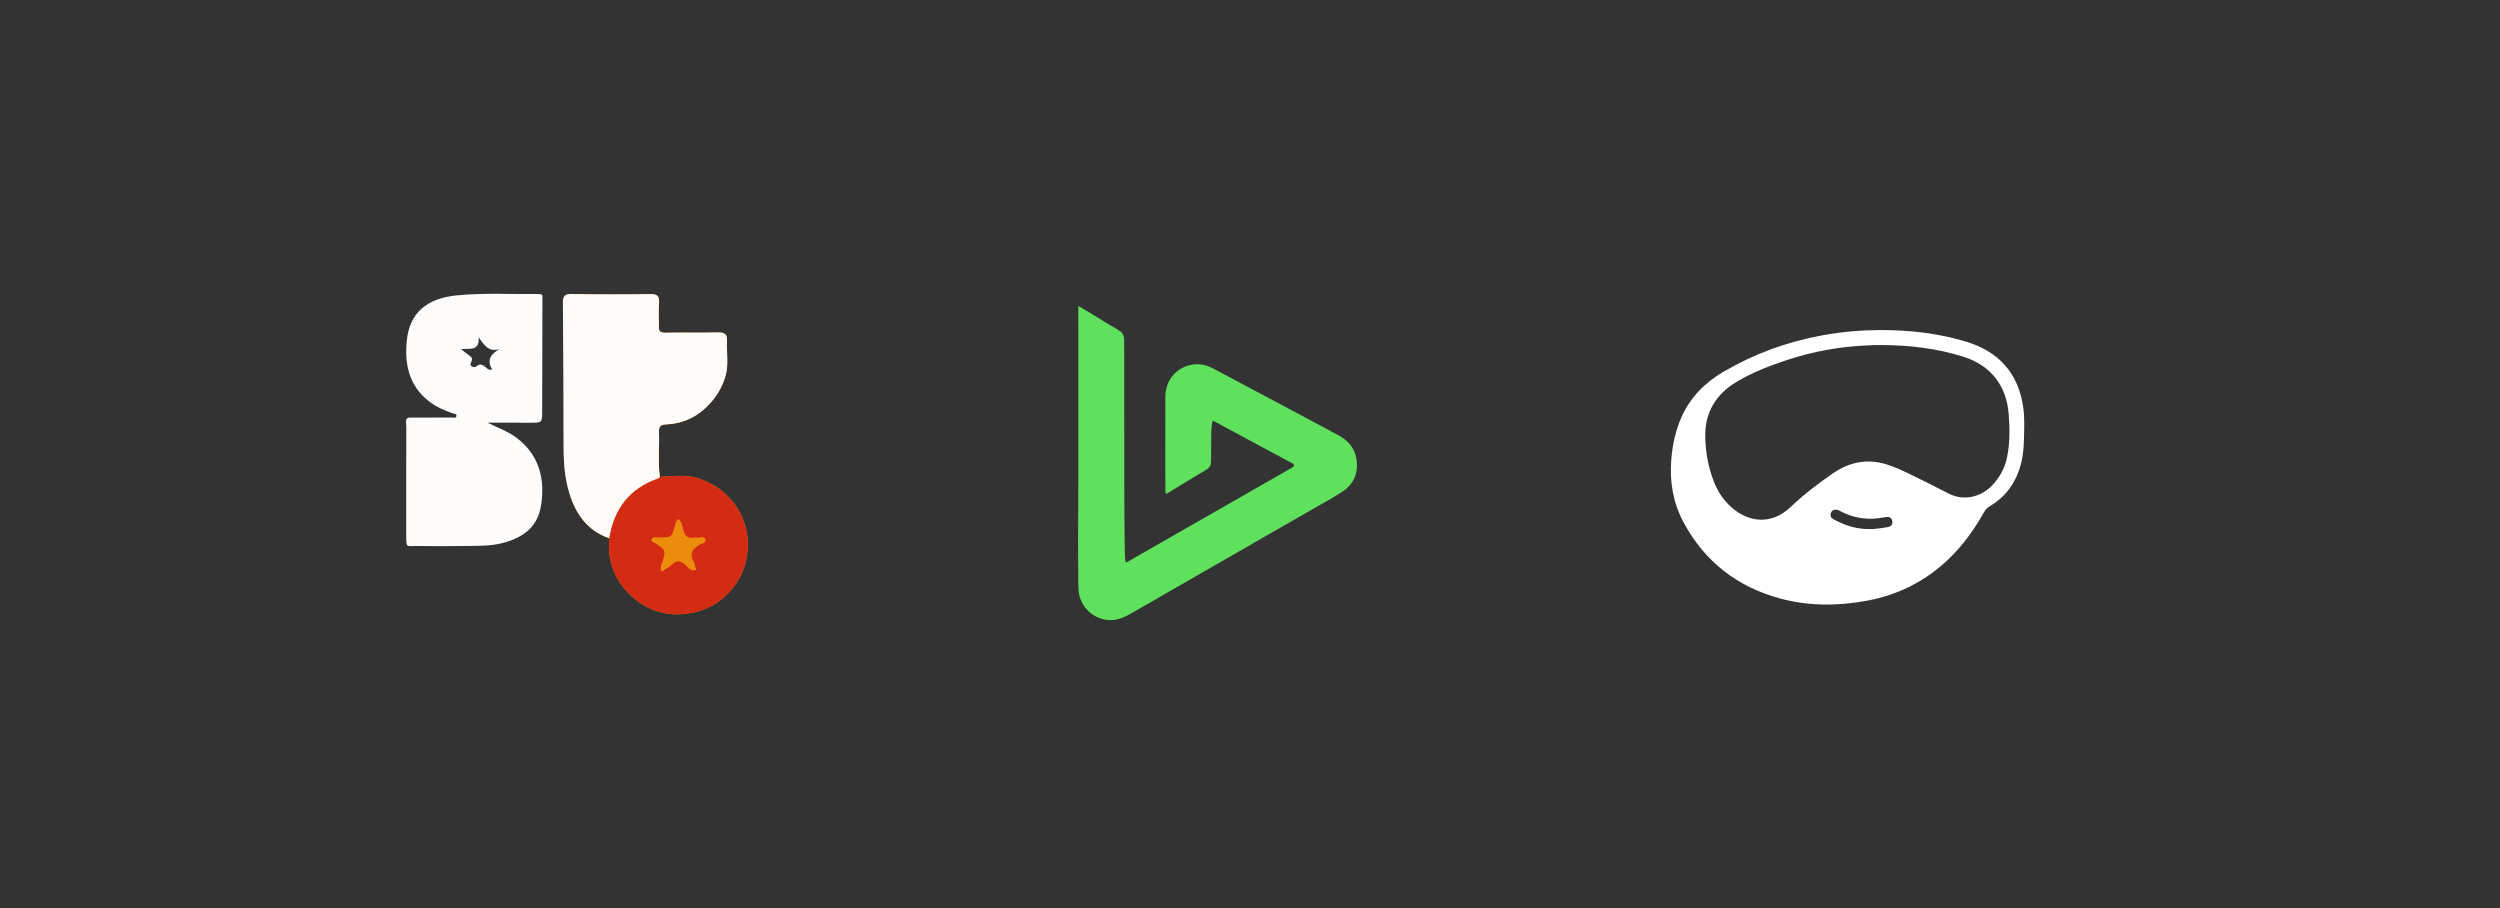 <svg width="468" height="170" viewBox="0 0 468 170" fill="none" xmlns="http://www.w3.org/2000/svg">
<rect x="0" y="0" width="468" height="170" fill="#333333" stroke="none"/>
<path d="M201.87 57.271C202.805 57.828 203.675 58.339 204.537 58.864C206.172 59.856 207.79 60.875 209.442 61.835C210.071 62.2 210.384 62.687 210.43 63.386C210.443 63.584 210.454 63.786 210.454 63.984C210.461 74.12 210.457 84.252 210.475 94.388C210.478 97.532 210.534 100.673 210.576 103.817C210.579 104.2 210.659 104.579 210.666 104.958C210.67 105.306 210.76 105.358 211.063 105.181C211.95 104.656 212.847 104.151 213.741 103.64C223.09 98.29 232.44 92.941 241.786 87.588C241.977 87.477 242.21 87.421 242.221 87.108C242.231 86.767 241.957 86.753 241.772 86.656C236.986 84.082 232.197 81.515 227.414 78.937C227.08 78.757 226.969 78.736 226.903 79.177C226.791 79.922 226.746 80.663 226.743 81.41C226.732 83.073 226.715 84.739 226.708 86.402C226.704 87.087 226.45 87.556 225.821 87.929C223.428 89.337 221.07 90.802 218.697 92.249C218.249 92.523 218.186 92.506 218.172 91.967C218.144 90.652 218.141 89.337 218.141 88.023C218.141 83.431 218.144 78.837 218.155 74.245C218.162 71.362 220.009 68.993 222.746 68.346C224.252 67.991 225.699 68.242 227.049 68.951C231.282 71.184 235.501 73.445 239.723 75.696C243.285 77.595 246.85 79.494 250.412 81.4C252.193 82.353 253.525 83.692 253.894 85.758C254.377 88.457 253.483 90.652 251.177 92.124C249.104 93.445 246.934 94.61 244.802 95.838C233.991 102.05 223.181 108.259 212.37 114.471C211.261 115.108 210.158 115.776 208.871 116.002C205.87 116.53 202.843 114.555 202.089 111.588C201.936 110.99 201.863 110.381 201.859 109.762C201.845 106.652 201.797 103.539 201.817 100.43C201.915 86.27 201.828 72.11 201.859 57.95C201.87 57.751 201.87 57.556 201.87 57.271Z" fill="#60E15E"/>
<g clip-path="url(#clip0_1_11)">
<path d="M123.528 89.269C123.13 86.488 123.473 83.689 123.359 80.903C123.319 79.902 123.602 79.485 124.705 79.442C128.141 79.308 130.948 77.813 133.189 75.212C134.503 73.685 135.464 71.864 135.913 70.015C136.387 68.057 135.998 65.902 136.098 63.835C136.161 62.549 135.653 62.209 134.435 62.234C131.154 62.303 127.869 62.212 124.591 62.286C123.636 62.306 123.305 62.043 123.33 61.114C123.37 59.688 123.242 58.253 123.368 56.838C123.488 55.489 123.128 55.023 121.69 55.049C116.839 55.134 111.986 55.12 107.135 55.04C105.798 55.017 105.36 55.334 105.378 56.749C105.48 65.787 105.509 74.826 105.515 83.864C105.518 86.782 105.761 89.666 106.627 92.45C107.833 96.329 110.045 99.376 114.067 100.768C113.635 104.993 115.124 108.692 118.071 111.45C121.453 114.614 125.72 115.723 130.37 114.534C136.041 113.085 140.031 107.831 140.003 101.88C139.974 96.029 135.947 90.995 130.308 89.443C128.007 88.812 125.786 89.183 123.528 89.269Z" fill="#EC8C0D"/>
<path d="M76 78.833C76.077 78.05 76.669 78.179 77.175 78.179C79.647 78.173 82.12 78.179 84.592 78.159C84.884 78.156 85.338 78.364 85.432 77.907C85.532 77.418 85.004 77.47 84.743 77.378C83.169 76.824 81.642 76.169 80.316 75.137C76.52 72.188 75.691 68.114 76.166 63.647C76.695 58.665 79.779 55.88 85.401 55.306C90.566 54.78 95.759 55.109 100.939 55.043C101.184 55.04 101.41 55.092 101.542 55.332C101.525 62.52 101.507 69.709 101.496 76.898C101.493 79.153 101.496 79.142 99.166 79.13C96.611 79.119 94.053 79.128 91.26 79.128C93.178 80.074 94.999 80.711 96.574 81.866C100.95 85.082 102.07 89.661 101.29 94.603C100.644 98.693 97.915 100.64 94.144 101.64C91.709 102.286 89.254 102.166 86.799 102.209C83.943 102.26 81.085 102.246 78.23 102.206C76.009 102.175 76.054 102.769 76.046 99.959C76.026 93.294 76.054 86.628 76.057 79.962C76.054 79.591 76.02 79.213 76 78.833ZM93.513 65.345C91.421 66.005 90.606 64.499 89.597 63.141C89.82 65.796 87.913 65.19 86.301 65.359C86.93 65.845 87.313 66.176 87.733 66.451C88.216 66.768 88.562 67.12 88.231 67.717C88.048 68.049 87.965 68.357 88.314 68.586C88.599 68.775 88.928 68.803 89.228 68.546C89.888 67.98 90.406 68.309 90.952 68.778C91.212 69 91.481 69.352 92.138 69.158C91.095 67.451 91.815 66.302 93.513 65.345Z" fill="#FDFCFB"/>
<path d="M114.064 100.768C110.042 99.376 107.833 96.329 106.624 92.45C105.758 89.666 105.515 86.782 105.512 83.864C105.506 74.826 105.478 65.787 105.375 56.749C105.358 55.334 105.795 55.017 107.133 55.04C111.983 55.12 116.836 55.134 121.687 55.049C123.125 55.023 123.485 55.489 123.365 56.838C123.239 58.253 123.368 59.688 123.328 61.114C123.302 62.043 123.633 62.306 124.588 62.286C127.869 62.215 131.154 62.303 134.432 62.234C135.65 62.209 136.158 62.549 136.096 63.835C135.993 65.899 136.384 68.054 135.91 70.015C135.461 71.864 134.501 73.685 133.186 75.212C130.945 77.813 128.138 79.308 124.702 79.442C123.602 79.485 123.316 79.902 123.356 80.903C123.47 83.689 123.13 86.485 123.525 89.269C123.436 89.372 123.365 89.529 123.253 89.566C117.883 91.41 114.956 95.254 114.064 100.768Z" fill="#FDFCFB"/>
<path d="M114.064 100.768C114.959 95.254 117.883 91.41 123.256 89.566C123.368 89.529 123.439 89.372 123.528 89.269C125.789 89.183 128.009 88.812 130.305 89.446C135.941 90.998 139.971 96.032 140 101.883C140.029 107.834 136.038 113.088 130.368 114.537C125.717 115.726 121.45 114.617 118.068 111.453C115.121 108.692 113.632 104.99 114.064 100.768ZM127.038 97.164C126.477 97.472 126.497 98.056 126.349 98.53C125.68 100.657 125.691 100.66 123.428 100.642C123.285 100.642 123.139 100.62 123.002 100.645C122.659 100.708 122.153 100.454 122.024 100.96C121.898 101.451 122.401 101.509 122.716 101.703C124.657 102.903 124.76 103.209 123.951 105.384C123.771 105.87 123.599 106.339 123.831 106.991C124.537 106.516 125.28 106.165 125.826 105.616C126.729 104.71 127.446 104.981 128.27 105.69C128.807 106.153 129.196 106.954 130.279 106.699C130.119 106.148 130.059 105.562 129.793 105.096C128.938 103.607 129.622 102.766 130.859 101.989C131.285 101.72 132.225 101.666 132.011 100.965C131.822 100.345 131.011 100.774 130.485 100.677C130.302 100.642 130.102 100.645 129.916 100.677C128.758 100.871 128.155 100.371 127.895 99.242C127.729 98.522 127.604 97.75 127.038 97.164Z" fill="#D42B14"/>
<path d="M127.038 97.164C127.601 97.75 127.729 98.522 127.895 99.242C128.155 100.371 128.761 100.871 129.916 100.677C130.102 100.645 130.302 100.642 130.485 100.677C131.011 100.774 131.822 100.345 132.011 100.965C132.225 101.666 131.285 101.72 130.859 101.989C129.622 102.769 128.938 103.609 129.793 105.096C130.062 105.562 130.119 106.148 130.279 106.699C129.196 106.954 128.807 106.153 128.27 105.69C127.446 104.981 126.732 104.71 125.826 105.616C125.28 106.165 124.537 106.516 123.831 106.991C123.599 106.339 123.768 105.87 123.951 105.384C124.76 103.209 124.657 102.903 122.716 101.703C122.401 101.509 121.898 101.451 122.024 100.96C122.153 100.454 122.659 100.708 123.002 100.645C123.139 100.62 123.288 100.642 123.428 100.642C125.691 100.66 125.677 100.654 126.349 98.53C126.497 98.056 126.477 97.472 127.038 97.164Z" fill="#EC8C0D"/>
</g>
<g clip-path="url(#clip1_1_11)">
<path d="M351.899 61.782C357.696 61.788 363.027 62.409 368.197 64.003C374.239 65.866 377.857 69.943 378.746 76.23C379.027 78.206 378.937 80.248 378.884 82.26C378.848 83.698 378.734 85.167 378.394 86.558C377.534 90.087 375.648 92.928 372.424 94.797C371.97 95.06 371.588 95.561 371.319 96.039C369.624 99.036 367.642 101.818 365.194 104.254C360.728 108.701 355.361 111.418 349.182 112.51C343.815 113.46 338.442 113.466 333.158 112.015C325.176 109.83 319.11 105.119 315.176 97.812C313.194 94.128 312.525 90.146 312.866 85.985C313.087 83.281 313.648 80.654 314.74 78.164C316.388 74.421 319.134 71.645 322.615 69.603C328.358 66.23 334.531 63.985 341.087 62.785C344.788 62.087 348.531 61.812 351.899 61.782ZM352.209 64.594C351.779 64.594 351.343 64.588 350.913 64.594C350.484 64.606 350.048 64.642 349.618 64.66C344.454 64.863 339.415 65.782 334.507 67.4C331.254 68.469 328.06 69.716 325.104 71.472C321.17 73.812 319.099 77.299 319.224 81.913C319.301 84.731 319.797 87.501 320.83 90.146C321.576 92.045 322.675 93.716 324.233 95.06C327.499 97.866 331.701 98.248 335.188 94.922C337.648 92.576 340.358 90.522 343.152 88.594C346.161 86.516 349.493 85.83 353.021 86.887C354.681 87.382 356.269 88.152 357.839 88.904C360.191 90.027 362.501 91.239 364.83 92.415C367.982 94.009 371.14 92.713 372.854 90.952C374.31 89.448 375.296 87.669 375.719 85.621C376.269 82.946 376.239 80.23 376.03 77.525C375.624 72.2 372.657 68.385 367.558 66.785C362.567 65.209 357.427 64.612 352.209 64.594ZM350.143 99.036C350.34 99.036 350.543 99.06 350.74 99.03C351.66 98.916 352.591 98.839 353.493 98.648C354.143 98.51 354.37 98.033 354.215 97.442C354.078 96.922 353.678 96.695 353.045 96.791C352.896 96.815 352.746 96.833 352.603 96.863C349.779 97.418 347.087 97.042 344.531 95.704C344.358 95.615 344.173 95.519 343.988 95.46C343.337 95.263 342.806 95.579 342.687 96.242C342.585 96.821 342.997 97.084 343.415 97.305C345.516 98.427 347.737 99.108 350.143 99.036Z" fill="white"/>
</g>
<defs>
<clipPath id="clip0_1_11">
<rect width="64" height="60" fill="white" transform="translate(76 55)"/>
</clipPath>
<clipPath id="clip1_1_11">
<rect width="80" height="80" fill="white" transform="translate(306 47)"/>
</clipPath>
</defs>
</svg>
